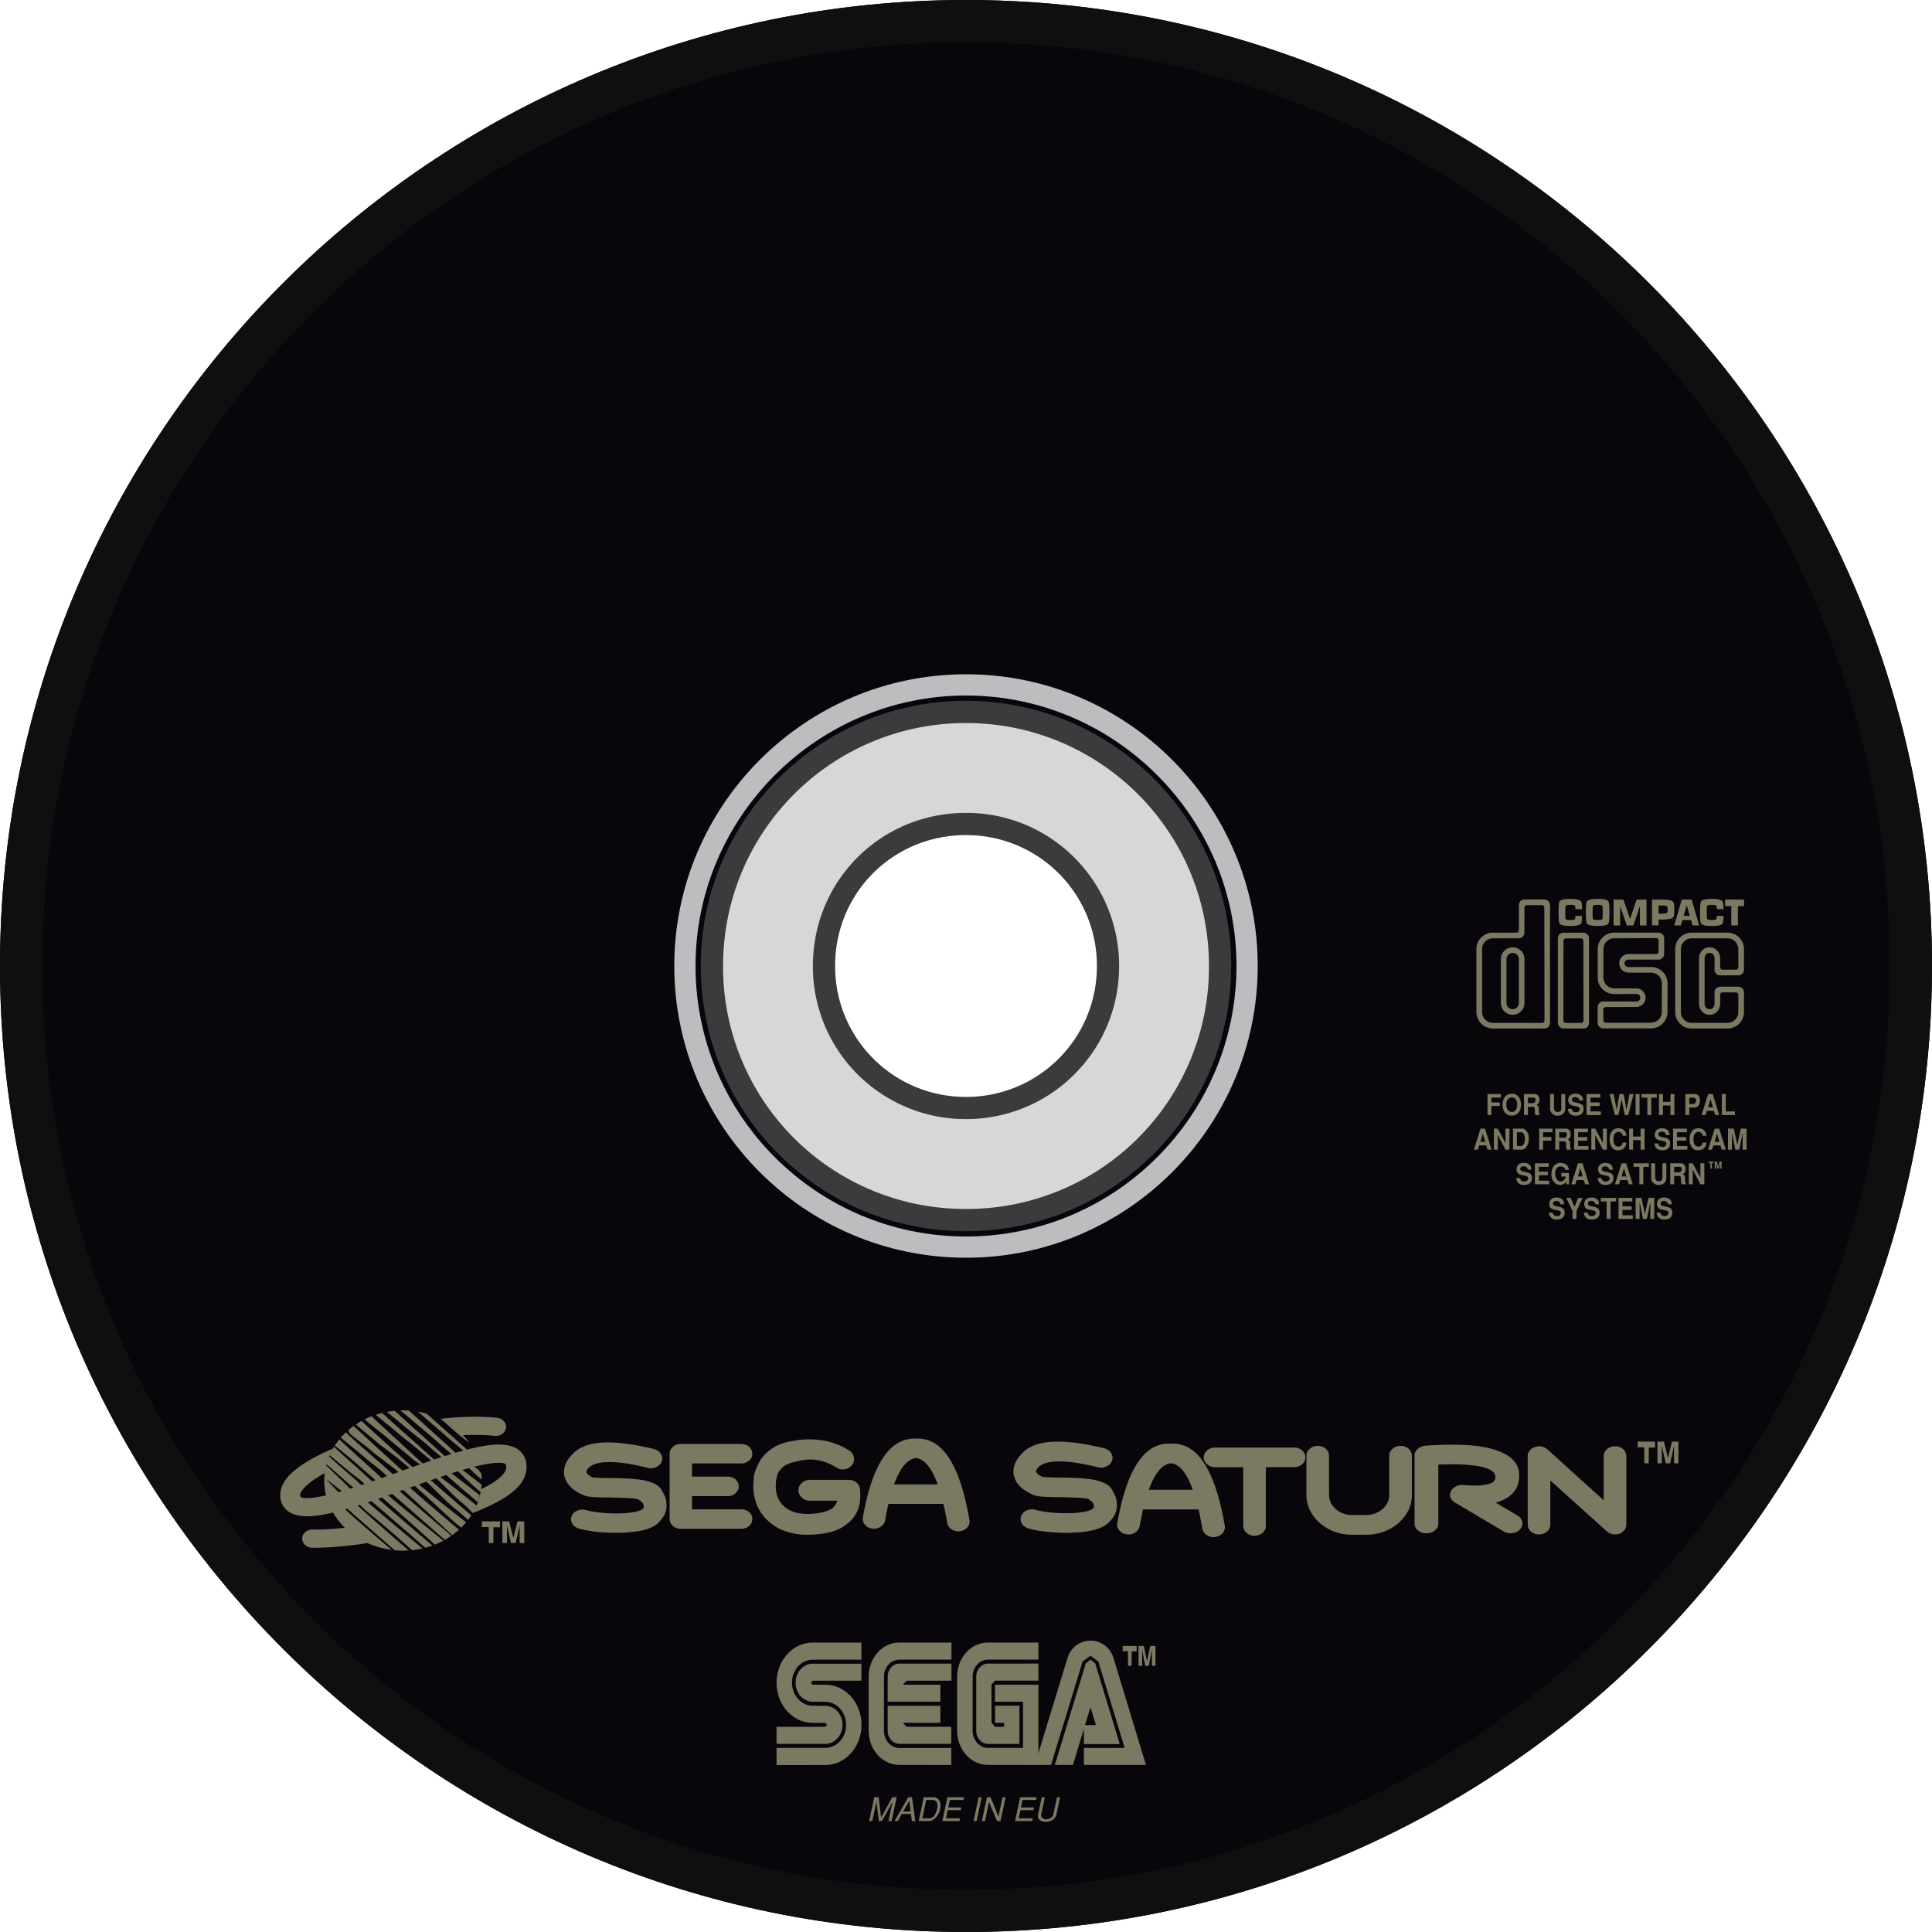 <svg xmlns="http://www.w3.org/2000/svg" viewBox="0 0 200 200"><path d="M100 200C44.8 200 0 155.2 0 100S44.8 0 100 0s100 44.8 100 100-44.8 100-100 100zm14.7-100c0-8.1-6.6-14.7-14.7-14.7S85.3 92 85.3 100c0 8.1 6.5 14.7 14.7 14.7s14.7-6.6 14.7-14.7z" fill="#08060a"/><path d="M188.566 53.559C171.825 21.73 138.425 0 100 0 44.817 0 0 44.817 0 100s44.817 100 100 100 100-44.817 100-100c0-16.224-3.874-31.551-10.746-45.107m0 0c-.227-.446-.456-.891-.688-1.333m-12.651 104.57c-17.479 22.765-44.919 37.5-75.915 37.5-30.996 0-58.333-14.634-75.915-37.5C11.687 142.073 4.37 121.85 4.37 100 4.37 47.154 47.154 4.37 100 4.37c52.845 0 95.63 42.785 95.63 95.63 0 21.85-7.317 42.073-19.715 58.13z" fill="#0e0f0f"/><path fill="#030306" d="M176.64 157.178H23.36M10.924 134.89h178.153"/><path d="M102.275 180.942c-.876 0-1.591-.791-1.591-1.768v-5.608c0-.971.71-1.762 1.586-1.762h5.224v-1.768h-5.235c-1.754 0-3.177 1.577-3.177 3.529v5.608c0 1.953 1.434 3.53 3.188 3.53l5.224.005v-8.31h-4.49v1.762h2.901v4.78h-3.63M80.387 182.721l5.055-.005c2.065 0 3.742-1.862 3.742-4.158 0-2.3-1.676-4.157-3.742-4.157l-1.313.005-.188-.211.188-.211h5.043l.002-1.757h-5.045c-.979 0-1.771.876-1.771 1.963s.793 1.968 1.771 1.968l1.317.016c1.185 0 2.144 1.066 2.144 2.385 0 1.314-.959 2.38-2.144 2.38h-5.057l-.002 1.782" fill="#7a7a62"/><path d="M80.389 180.521h5.057c.979 0 1.771-.881 1.771-1.963 0-1.087-.793-1.968-1.771-1.968l-1.317-.016c-1.185 0-2.144-1.066-2.144-2.385 0-1.314.959-2.38 2.144-2.38h5.045l-.002-1.772h-5.043c-2.066 0-3.742 1.862-3.742 4.157s1.676 4.158 3.742 4.158h1.306l.183.205-.183.201-5.048.005.002 1.758M93.101 180.948c-.876 0-1.593-.781-1.593-1.773v-5.624c0-.955.717-1.746 1.593-1.746h5.395v-1.768h-5.395c-1.754 0-3.177 1.577-3.177 3.529v5.608c0 1.953 1.422 3.53 3.177 3.53l5.371.005v-1.768l-5.371.007" fill="#7a7a62"/><path d="M91.893 173.566c0-.744.539-1.346 1.208-1.346h5.395v1.763h-4.649l-.375.417h3.875v1.762H91.89l.003-2.596M93.101 180.521c-.667 0-1.208-.602-1.208-1.346l-.002-2.596h5.456v1.768h-3.875l.375.412h4.625v1.762h-5.371M101.06 179.175c0 .744.541 1.356 1.21 1.356h3.263v-3.957h-2.524v1.772h.935l.005.412h-.933l-.373-.412-.005-3.952.375-.416h4.485l-.005-1.763-5.224.005c-.669 0-1.21.602-1.21 1.346v5.609M112.402 172.189l.489-.384.489.389 2.534 8.348h-3.711l.002-1.963h1.242l-.561-1.851-1.816 5.977h-1.876l3.208-10.516" fill="#7a7a62"/><path d="M116.426 180.942h-4.219v1.763h6.42l-3.339-11.012c-.294-1.071-1.256-1.857-2.4-1.857-1.142 0-2.105.786-2.397 1.857l-3.369 11.012h1.681L112.07 172l.816-.602.814.602 2.726 8.942M117.672 170.954h-.526l-.006 1.496h-.369l-.005-1.519h-.547l.005-.54h1.442zM119.614 172.45h-.369v-1.677l-.322 1.677h-.371l-.321-1.665v1.665h-.369v-2.059h.54l.337 1.576.337-1.576h.538zM177.728 94.812l-.008.167c-.02.178 0 .262-.512.262s-.492-.084-.512-.262a8.88 8.88 0 0 1-.012-.522c0-.147.005-.464.012-.521.02-.178 0-.262.512-.262s.492.084.512.262l.008.177h.7a5.082 5.082 0 0 0-.021-.36c-.04-.355.1-.695-1.198-.695-1.299 0-1.158.34-1.199.695a7.665 7.665 0 0 0-.023.705c.001.296.011.589.023.705.041.355-.1.695 1.199.695 1.298 0 1.158-.34 1.198-.695.008-.067.015-.196.019-.35h-.698zM169.424 93.127l-.683 1.997-.684-1.997-1.021-.005v2.679h.682v-1.996l.684 1.996h.683l.678-1.996v1.996h.684v-2.679zM178.582 93.122h1.963v.683h-.64v1.996h-.684v-1.996h-.639zM173.314 95.801l.784-2.682h1.019l.785 2.682h-.684l-.161-.554h-.896l.127-.435h.64l-.317-1.093-.613 2.082zM165.39 93.673c.512 0 .491.084.512.262a11.067 11.067 0 0 1 0 1.043c-.021.178 0 .262-.512.262-.513 0-.492-.084-.513-.262a12.59 12.59 0 0 1 0-1.043c.021-.178 0-.262.513-.262v-.617c-1.298 0-1.158.34-1.198.695a7.574 7.574 0 0 0-.024.705c.002.296.011.589.024.705.04.355-.1.695 1.198.695 1.299 0 1.159-.34 1.199-.695a9.34 9.34 0 0 0 .024-.705 8.383 8.383 0 0 0-.024-.705c-.04-.355.1-.695-1.199-.695v.617zM163.083 94.812l-.007.167c-.021.178 0 .262-.512.262-.513 0-.492-.084-.513-.262a12.59 12.59 0 0 1 0-1.043c.021-.178 0-.262.513-.262.512 0 .491.084.512.262l.007.177h.7a4.656 4.656 0 0 0-.02-.36c-.041-.355.1-.695-1.199-.695-1.298 0-1.158.34-1.198.695a7.574 7.574 0 0 0-.024.705c.002.296.011.589.024.705.04.355-.1.695 1.198.695 1.299 0 1.158-.34 1.199-.695a5.13 5.13 0 0 0 .019-.35h-.699zM172.11 95.188h-.414v-.611l.414-.002c.512 0 .496-.084.517-.262.006-.058.005-.01.004-.158 0-.148.002-.097-.004-.155-.021-.177-.005-.261-.517-.261l-.415.001.001 2.059h-.685v-2.677h1.099c1.299 0 1.156.341 1.204.695.006.042.006.236.006.34l-.006.339c-.033.356.095.692-1.204.692zM158.822 105.891l-4.276-.005a1.121 1.121 0 0 1-1.121-1.121v-6.51c0-.619.502-1.121 1.121-1.121l2.677-.003a.583.583 0 0 0 .582-.582l.008-2.603c0-.135.109-.244.244-.244h1.568c.135 0 .244.109.244.244l.017 11.701a.244.244 0 0 1-.244.244h-.82l-.02.581h1.07a.583.583 0 0 0 .582-.582V93.698a.582.582 0 0 0-.582-.582h-2.059a.581.581 0 0 0-.582.582l.003 2.609a.244.244 0 0 1-.244.244l-2.445-.004a1.71 1.71 0 0 0-1.709 1.708v6.51a1.71 1.71 0 0 0 1.709 1.708l4.257-.001.02-.581z" fill="#7a7a62"/><path d="M157.231 103.494v-4.212a.639.639 0 1 0-1.278 0v4.547a.639.639 0 1 0 1.278 0v-.335l.581.02v.315a1.22 1.22 0 1 1-2.44 0v-4.547a1.22 1.22 0 1 1 2.44 0v4.231l-.581-.019zM162.887 105.891h-.801a.244.244 0 0 1-.244-.244l.01-8.263c0-.135.109-.244.244-.244h1.569c.135 0 .244.109.244.244l.016 8.263a.243.243 0 0 1-.243.244h-.795v.579l1.025.001a.583.583 0 0 0 .583-.582v-8.754a.583.583 0 0 0-.583-.582h-2.059a.583.583 0 0 0-.582.582l-.001 8.751a.58.58 0 0 0 .58.582l1.036.002v-.579zM170.28 98.765l-1.724-.002a.961.961 0 0 0 0 1.921l2.361.006c.619 0 1.121.502 1.121 1.121l-.008 2.94a1.12 1.12 0 0 1-1.121 1.12l-4.688.009a.244.244 0 0 1-.244-.244v-1.139c0-.135.109-.244.244-.244l3.195-.011a.961.961 0 0 0 0-1.921l-2.313-.01a1.12 1.12 0 0 1-1.12-1.12v-2.938a1.12 1.12 0 0 1 1.12-1.121l4.347-.021c.135 0 .244.109.244.244v1.165a.244.244 0 0 1-.244.244l-1.17.001-.02.573h1.429a.581.581 0 0 0 .583-.58l.002-1.631a.583.583 0 0 0-.582-.583l-4.589.002c-.943 0-1.708.765-1.708 1.708v2.938c0 .943.765 1.708 1.708 1.708l2.313-.004a.386.386 0 1 1 0 .773l-3.444-.001a.583.583 0 0 0-.582.582v1.629c0 .321.261.582.582.582l4.938-.001c.943 0 1.708-.765 1.708-1.708l.008-2.94c0-.944-.765-1.708-1.708-1.708l-2.361.007a.386.386 0 1 1 0-.772h1.704l.019-.574zM178.968 100.381h.74a.244.244 0 0 0 .244-.244l-.003-1.882c0-.619-.502-1.121-1.121-1.121h-3.704a1.12 1.12 0 0 0-1.12 1.121v6.51a1.12 1.12 0 0 0 1.12 1.121h3.704c.619 0 1.121-.502 1.121-1.121l.003-1.789a.244.244 0 0 0-.244-.244h-1.397a.244.244 0 0 0-.244.244l.008.854c0 .674-.424 1.22-1.098 1.22s-1.099-.546-1.099-1.22v-4.547c0-.674.425-1.22 1.099-1.22s1.098.546 1.098 1.22l-.008.854c0 .135.109.244.244.244h.657l-.021.587h-.879a.583.583 0 0 1-.582-.583l.007-1.103c0-.353-.164-.639-.517-.639-.354 0-.518.286-.518.639v4.547c0 .353.164.639.518.639.353 0 .517-.286.517-.639l-.007-1.103c0-.321.261-.582.582-.582h1.887c.322 0 .582.261.582.582l-.001 2.038c0 .943-.765 1.708-1.708 1.708h-3.704a1.708 1.708 0 0 1-1.708-1.708v-6.51c0-.943.765-1.708 1.708-1.708h3.704c.943 0 1.708.765 1.708 1.708l.001 2.13c0 .321-.26.583-.582.583h-1.008l.021-.586z" fill="#7a7a62"/><path d="M100 73.7c-14.5 0-26.3 11.7-26.3 26.3 0 14.6 11.7 26.3 26.3 26.3s26.3-11.7 26.3-26.3c0-14.6-11.8-26.3-26.3-26.3zm0 41c-8.1 0-14.7-6.5-14.7-14.7s6.5-14.7 14.7-14.7 14.7 6.6 14.7 14.7c0 8.2-6.6 14.7-14.7 14.7z" fill="#d6d7d8"/><path d="M100 73.7v-1.15a27.385 27.385 0 0 0-19.399 8.011A27.346 27.346 0 0 0 72.551 100c-.001 7.61 3.053 14.482 8.012 19.438 4.956 4.958 11.828 8.013 19.438 8.012 7.61.001 14.482-3.054 19.438-8.012 4.958-4.956 8.013-11.828 8.012-19.438a27.35 27.35 0 0 0-8.05-19.439 27.39 27.39 0 0 0-19.4-8.011v2.299c13.869.001 25.15 11.186 25.151 25.151a25.053 25.053 0 0 1-25.151 25.15A25.052 25.052 0 0 1 74.851 100c0-13.965 11.282-25.15 25.15-25.151V73.7zm0 41v-1.15a13.508 13.508 0 0 1-13.55-13.551c.001-3.794 1.498-7.17 3.938-9.612 2.442-2.44 5.818-3.937 9.612-3.938A13.508 13.508 0 0 1 113.55 100 13.51 13.51 0 0 1 100 113.551v2.298c4.36.001 8.33-1.753 11.198-4.61a15.784 15.784 0 0 0 4.651-11.24 15.826 15.826 0 0 0-4.61-11.199 15.784 15.784 0 0 0-11.24-4.651c-4.406-.001-8.38 1.752-11.238 4.612-2.86 2.858-4.613 6.832-4.612 11.238a15.784 15.784 0 0 0 4.651 11.24 15.828 15.828 0 0 0 11.198 4.61V114.7z" fill="#3b3a3c"/><path d="M100 69.8c-16.7 0-30.2 13.6-30.2 30.2s13.5 30.2 30.2 30.2 30.2-13.601 30.2-30.2c0-16.6-13.5-30.2-30.2-30.2zm0 58.2c-15.5 0-28-12.601-28-28 0-15.4 12.6-28 28-28s28 12.6 28 28c0 15.399-12.5 28-28 28z" fill="#bbbdbf"/><path fill="#030408" d="M.82 113.14h.037"/><path d="M68.213 150.591a.985.985 0 0 0-.561-.392c-4.258-1.042-7.004-.893-8.22.474-.437.447-.702.88-.78 1.326-.094.446-.032.866.202 1.272h-.016c.172.311.438.595.781.853h.016c.281.202.577.365.92.501.233.107.78.175 1.653.188.172.014.5.014.999.014.437.014.78.014 1.029.027h.016c.78.014 1.572.08 1.826.148.252.068.697.471.732.65.036.179 0 0 0 0 .047.107.094.137.05.411-.046.273-.142.225-.268.36v-.015c-.141.108-.375.189-.702.271a9.518 9.518 0 0 1-1.685.176c-.655.014-1.311 0-1.981-.067a11.725 11.725 0 0 1-1.669-.285.974.974 0 0 0-.702.055.79.79 0 0 0-.467.474c-.078.203-.047.419.061.622a.969.969 0 0 0 .547.393c.562.162 1.232.27 2.012.352.765.067 1.513.095 2.262.081a12.234 12.234 0 0 0 2.091-.229c.811-.177 1.373-.447 1.669-.799h.016c.249-.271.436-.516.545-.731v-.015c.125-.27.188-.541.188-.824v-.027c-.016-.203.004-.5-.121-.784-.047-.148-.093-.23-.344-.703-.251-.471-.831-.772-1.845-.962h-.016c-.499-.081-1.216-.149-2.137-.176-.265-.014-.624-.014-1.092-.027-.467 0-.795 0-.967-.014-.499-.013-.826-.027-.951-.054a1.921 1.921 0 0 1-.453-.244 1.201 1.201 0 0 1-.312-.324v-.014a.28.28 0 0 1-.047-.271 1.1 1.1 0 0 1 .359-.54c.936-.785 3.026-.785 6.286.027.25.053.484.04.702-.081.235-.108.39-.271.453-.487.078-.203.046-.406-.079-.61zM77.392 149.905a1.041 1.041 0 0 0-.671-.23h-6.24c-.249 0-.483.082-.655.23a.74.74 0 0 0-.28.582v6.767c0 .216.094.42.28.568a.94.94 0 0 0 .655.244h6.24a.98.98 0 0 0 .671-.244.749.749 0 0 0 .265-.568.778.778 0 0 0-.265-.583 1.047 1.047 0 0 0-.671-.23h-5.303v-1.758h3.899a.98.98 0 0 0 .671-.244.749.749 0 0 0 .265-.568.78.78 0 0 0-.265-.582 1.036 1.036 0 0 0-.671-.23h-3.899V151.3h5.303a.985.985 0 0 0 .671-.244.728.728 0 0 0 .265-.568.782.782 0 0 0-.265-.583zM88.164 150.863a.86.86 0 0 0-.388-.558c-1.712-1.073-3.589-1.276-5.403-.999-.715.146-.947.132-1.729.47-.78.337-1.324.963-1.324.963-.374.353-.576.783-.825 1.354s-.249.855-.279 1.56a4.87 4.87 0 0 0 .31 1.969 4.267 4.267 0 0 0 1.075 1.617v-.016a4.495 4.495 0 0 0 1.712 1.072c.669.25 1.401.382 2.195.382 1.868 0 3.224-.368 4.064-1.102.981-.749 1.385-1.88 1.23-3.393-.016-.234-.124-.412-.296-.573a.99.99 0 0 0-.639-.221H83.82a.955.955 0 0 0-.655.25.828.828 0 0 0-.28.631.8.8 0 0 0 .28.617.907.907 0 0 0 .655.264h3.115c-.063.44-.266.81-.577 1.087-.607.455-1.556.676-2.849.676a4.486 4.486 0 0 1-1.51-.25l-.016-.014a2.796 2.796 0 0 1-1.044-.647 2.639 2.639 0 0 1-.654-.983 3.265 3.265 0 0 1-.202-1.307c.015-.499.078-.771.186-1.107.079-.251.203-.455.374-.617 0 0 .278-.377.748-.581.47-.205.81-.265 1.386-.396h.016c1.371-.294 2.678-.044 3.94.763a.973.973 0 0 0 .699.133c.25-.059.452-.177.592-.382a.823.823 0 0 0 .14-.662zM99.952 158.001a.748.748 0 0 0 .187-.609c-.982-5.643-2.745-8.404-5.303-8.269-2.557-.136-4.336 2.531-5.289 7.998a.706.706 0 0 0 .172.596.885.885 0 0 0 .608.325c.25.039.483-.015.702-.15a.829.829 0 0 0 .375-.528c.117-.679.246-1.307.384-1.881h6.056c.157.65.304 1.367.438 2.15a.78.78 0 0 0 .374.529.937.937 0 0 0 .687.147.907.907 0 0 0 .609-.308zm-7.7-4.141c.683-2.003 1.546-3.04 2.583-3.112 1.005.071 1.859 1.109 2.542 3.112h-5.125z" fill="#7a7a62"/><path d="M63.886 158.68c-.631 0-1.254-.027-1.905-.085-.871-.092-1.524-.206-2.06-.36a1.187 1.187 0 0 1-.671-.481c-.148-.275-.173-.54-.08-.782a.999.999 0 0 1 .586-.589c.24-.12.566-.149.867-.063a11.6 11.6 0 0 0 1.626.276c.599.061 1.259.08 1.948.066a9.182 9.182 0 0 0 1.639-.172c.314-.078.504-.149.604-.227l.041-.025.081-.059c.042-.028.054-.035.071-.144a.66.66 0 0 0 .014-.18l-.014-.018v-.002l-.031-.069-.015-.075-.001-.006c-.028-.104-.393-.445-.578-.496-.206-.056-.938-.125-1.763-.14-.161-.008-.326-.011-.52-.015a43.89 43.89 0 0 1-.528-.013c-.494.001-.829 0-1.011-.015-.886-.013-1.459-.082-1.738-.211a4.311 4.311 0 0 1-.921-.497l-.056-.028c-.374-.279-.655-.588-.836-.915l-.021-.067a1.886 1.886 0 0 1-.183-1.325c.081-.465.353-.931.831-1.418.72-.811 1.965-1.225 3.692-1.225 1.291 0 2.893.232 4.76.688.308.089.531.245.693.48.165.266.196.523.098.772-.071.251-.268.463-.561.598-.152.086-.34.134-.542.134-.101 0-.208-.013-.319-.036-3.14-.781-5.21-.804-6.077-.076a.913.913 0 0 0-.296.443l.014.117.032.063c.049.071.13.151.243.238.096.072.223.142.375.203.158.026.665.039.886.045.176.014.505.014.961.014.206.006.385.009.545.012.22.005.406.008.561.017.842.023 1.587.085 2.148.176l.037.004c1.084.202 1.721.542 2.002 1.07l.048.091c.215.405.26.489.309.644.105.237.114.488.122.689l.006.133v.041c0 .3-.063.586-.193.873l-.014.045c-.113.222-.301.476-.576.774l-.052.041c-.338.368-.927.646-1.754.825-.61.13-1.328.209-2.136.236-.131.005-.26.006-.388.006zm-3.618-2.02a.69.69 0 0 0-.305.07.594.594 0 0 0-.364.361.57.57 0 0 0 .051.48.732.732 0 0 0 .415.29c.505.146 1.131.255 1.967.343.758.067 1.489.094 2.23.08a11.925 11.925 0 0 0 2.042-.225c.756-.165 1.275-.408 1.541-.724l.06-.05c.218-.241.37-.445.463-.62l.011-.034a1.75 1.75 0 0 0 .171-.75v-.028l-.007-.134c-.006-.181-.014-.387-.099-.58-.044-.137-.081-.206-.29-.601l-.047-.09c-.216-.405-.747-.675-1.67-.849l-.029-.003c-.377-.062-1.049-.143-2.102-.173a17.663 17.663 0 0 0-.549-.016c-.162-.003-.343-.006-.543-.012-.475.001-.797 0-.979-.015-.592-.015-.853-.03-.985-.059l-.04-.012a2.143 2.143 0 0 1-.507-.274 1.418 1.418 0 0 1-.365-.383l-.017-.037a.455.455 0 0 1-.046-.392c.059-.224.201-.438.416-.625 1.012-.849 3.18-.851 6.507-.022.189.04.369.026.519-.058.199-.092.31-.21.356-.37.062-.159.041-.308-.057-.467a.759.759 0 0 0-.434-.3c-1.818-.444-3.378-.671-4.628-.671-1.581 0-2.706.363-3.343 1.079-.428.438-.667.84-.735 1.235-.088.416-.028.792.18 1.155l.023.065c.149.246.368.479.652.698l.049.025c.271.195.547.346.869.473.132.061.491.155 1.564.172.179.014.503.014.995.014.2.006.375.01.53.013.201.004.372.007.514.015.803.014 1.615.081 1.894.157.296.081.802.503.881.779l.013.026c.055.111.087.204.044.471-.041.246-.135.326-.244.398l-.071.058-.104.063c-.154.096-.37.174-.711.26a9.696 9.696 0 0 1-1.741.183 16.73 16.73 0 0 1-.448.005c-.562 0-1.073-.023-1.564-.073-.657-.07-1.23-.168-1.708-.291l-.225-.03zM76.72 158.262h-6.24c-.321 0-.612-.108-.821-.307a.89.89 0 0 1-.34-.701v-6.767c0-.279.117-.521.347-.721.214-.186.503-.287.813-.287h6.24c.31 0 .586.095.822.281.229.216.339.455.339.726a.906.906 0 0 1-.331.707c-.232.2-.511.302-.83.302H71.64v1.366h3.674c.312 0 .588.095.823.282.229.217.338.457.338.727s-.118.521-.331.707c-.231.2-.51.302-.831.302h-3.674v1.366h5.079c.309 0 .585.094.822.28.23.219.339.46.339.729a.93.93 0 0 1-.332.708c-.227.199-.506.3-.827.3zm-6.24-8.391a.757.757 0 0 0-.497.174.554.554 0 0 0-.214.442v6.767c0 .167.074.317.207.424a.71.71 0 0 0 .504.192h6.24a.74.74 0 0 0 .512-.187.565.565 0 0 0 .199-.43.592.592 0 0 0-.206-.45.793.793 0 0 0-.505-.167h-5.303c-.125 0-.225-.088-.225-.196v-1.758c0-.108.101-.196.225-.196h3.899a.736.736 0 0 0 .512-.187.567.567 0 0 0 .199-.43.59.59 0 0 0-.206-.449.784.784 0 0 0-.505-.168h-3.899c-.125 0-.225-.088-.225-.195v-1.759c0-.108.101-.196.225-.196h5.303c.202 0 .365-.06.513-.188a.54.54 0 0 0 .199-.429.593.593 0 0 0-.206-.448.792.792 0 0 0-.506-.167h-6.24zM83.508 158.874a6.526 6.526 0 0 1-2.283-.398 4.708 4.708 0 0 1-1.739-1.069l-.05-.034a4.489 4.489 0 0 1-1.123-1.688 4.991 4.991 0 0 1-.321-2.037l.005-.115c.026-.624.04-.938.289-1.507.259-.594.473-1.044.87-1.419.01-.012.571-.651 1.389-1.005.632-.273.922-.325 1.363-.405.122-.022.256-.047.415-.079a9.695 9.695 0 0 1 1.481-.118c1.508 0 2.889.387 4.104 1.147.26.17.425.406.479.685a.99.99 0 0 1-.173.8c-.159.232-.403.391-.724.465l-.241.023c-.228 0-.444-.062-.645-.185-1.202-.77-2.454-1.013-3.757-.733l-.039.006-.212.048c-.436.098-.724.162-1.104.328-.41.178-.658.509-.66.512l-.024.027a1.214 1.214 0 0 0-.322.535c-.107.334-.164.59-.178 1.062-.016.46.048.877.189 1.238.136.354.339.661.607.914.268.265.582.459.965.599l.054.027c.419.146.897.222 1.386.222 1.237 0 2.146-.212 2.702-.628.22-.196.375-.447.456-.743h-2.846c-.322 0-.615-.117-.826-.332a.975.975 0 0 1-.334-.744c0-.299.111-.549.34-.765.215-.201.506-.312.82-.312h4.047c.3 0 .558.088.79.271.239.222.352.442.37.707.161 1.568-.278 2.766-1.306 3.551-.872.758-2.293 1.149-4.214 1.149zm-3.796-1.819l.059.04c.451.455.999.798 1.626 1.019a6.002 6.002 0 0 0 2.111.368c1.797 0 3.111-.352 3.905-1.044.938-.717 1.315-1.772 1.165-3.236-.012-.176-.084-.315-.236-.456a.734.734 0 0 0-.475-.159H83.82a.711.711 0 0 0-.491.187.651.651 0 0 0-.22.498c0 .189.076.358.213.478a.68.68 0 0 0 .497.207h3.115l.168.066.055.153a1.953 1.953 0 0 1-.64 1.2c-.663.498-1.642.734-3.009.734-.57 0-1.107-.089-1.596-.264l-.057-.029a3.02 3.02 0 0 1-1.086-.684 2.819 2.819 0 0 1-.699-1.051 3.458 3.458 0 0 1-.213-1.376c.015-.509.08-.798.194-1.154.086-.272.225-.503.413-.685.062-.079.356-.432.825-.636.423-.185.746-.257 1.192-.357l.236-.053.045-.007c1.424-.299 2.804-.029 4.101.802.121.073.248.11.383.11l.139-.013a.706.706 0 0 0 .444-.29.644.644 0 0 0 .111-.529.67.67 0 0 0-.301-.433c-1.495-.936-3.268-1.263-5.229-.962-.15.031-.288.057-.413.079-.42.076-.674.122-1.254.373-.721.312-1.24.899-1.245.905-.356.339-.545.736-.793 1.307-.223.509-.234.765-.26 1.382l-.005.115a4.66 4.66 0 0 0 .299 1.899c.217.574.544 1.077.973 1.496zM99.18 158.52c-.235 0-.463-.07-.661-.202a.972.972 0 0 1-.458-.647 33.587 33.587 0 0 0-.4-1.991h-5.69a29.94 29.94 0 0 0-.345 1.714 1.024 1.024 0 0 1-.46.654c-.28.175-.571.236-.879.188a1.102 1.102 0 0 1-.75-.403.875.875 0 0 1-.213-.735c.968-5.562 2.821-8.31 5.525-8.168l.165-.005c2.609 0 4.358 2.761 5.347 8.439a.923.923 0 0 1-.226.753 1.15 1.15 0 0 1-.767.39l-.188.013zm-7.392-3.234h6.056c.106 0 .198.065.22.155.16.658.308 1.386.441 2.162a.588.588 0 0 0 .282.398.686.686 0 0 0 .515.115.693.693 0 0 0 .472-.236.562.562 0 0 0 .141-.466c-.958-5.5-2.667-8.228-5.066-8.096l-.198-.005c-2.334 0-3.977 2.637-4.882 7.836a.526.526 0 0 0 .128.447.665.665 0 0 0 .458.25l.13.011a.767.767 0 0 0 .414-.127.63.63 0 0 0 .284-.404c.115-.665.245-1.302.385-1.885.022-.089.114-.155.22-.155zm5.589-1.229h-5.125l-.18-.079-.036-.173c.718-2.107 1.627-3.171 2.78-3.252h.036c1.124.08 2.021 1.144 2.741 3.252l-.036.173-.18.079zm-4.821-.393h4.518c-.623-1.709-1.395-2.646-2.239-2.72-.883.075-1.649.989-2.279 2.72zM114.824 150.519a.99.99 0 0 0-.565-.395c-4.294-1.051-7.063-.901-8.29.478-.441.45-.708.887-.787 1.337a1.75 1.75 0 0 0 .204 1.283h-.016c.174.313.441.6.787.858h.016c.283.205.582.369.928.506.235.109.787.178 1.667.19.174.014.504.014 1.006.014.441.014.787.014 1.039.028h.016c.786.014 1.585.08 1.841.148.255.071.704.476.738.657.036.181 0 0 0 0 .047.108.096.138.05.413-.046.278-.144.228-.27.364v-.014c-.143.108-.378.189-.708.273a9.576 9.576 0 0 1-1.699.177c-.661.015-1.321 0-1.998-.067a11.646 11.646 0 0 1-1.683-.287.98.98 0 0 0-.708.055.793.793 0 0 0-.471.477c-.079.205-.047.423.062.628a.98.98 0 0 0 .552.396c.565.164 1.242.273 2.03.355.771.067 1.524.096 2.28.082.818-.027 1.526-.11 2.108-.232.816-.179 1.385-.45 1.684-.806h.016c.251-.272.439-.52.551-.737v-.014c.126-.273.188-.546.188-.832v-.027c-.016-.204.005-.503-.121-.791-.048-.149-.094-.232-.347-.708-.254-.477-.839-.78-1.861-.971h-.016c-.503-.083-1.227-.15-2.154-.177-.268-.014-.629-.014-1.101-.028-.472 0-.802 0-.976-.014-.503-.013-.833-.027-.959-.054a2.014 2.014 0 0 1-.457-.246 1.233 1.233 0 0 1-.314-.327v-.014a.285.285 0 0 1-.047-.273 1.11 1.11 0 0 1 .362-.545c.944-.792 3.052-.792 6.339.027.253.054.488.041.708-.082.236-.108.394-.273.457-.491.077-.204.046-.409-.081-.614zM117.38 158.484a.844.844 0 0 0 .378-.532c.119-.685.248-1.317.387-1.896h6.109c.159.656.306 1.379.441 2.169a.78.78 0 0 0 .377.532c.205.137.44.191.692.15a.93.93 0 0 0 .613-.313c.156-.191.22-.383.188-.614-.99-5.69-2.769-8.474-5.349-8.337-2.579-.137-4.357 2.552-5.333 8.064a.67.67 0 0 0 .173.601.885.885 0 0 0 .614.327.98.98 0 0 0 .71-.151zm1.234-4.066c.689-2.02 1.561-3.064 2.605-3.138 1.023.071 1.882 1.118 2.567 3.138h-5.172zM134.637 150.283a1.048 1.048 0 0 0-.677-.232h-8.179c-.253 0-.488.082-.662.232a.747.747 0 0 0-.283.587c0 .218.096.422.283.573a.946.946 0 0 0 .662.246h3.145v6.276c0 .219.095.424.283.574a.95.95 0 0 0 .661.245.986.986 0 0 0 .676-.245.752.752 0 0 0 .269-.574v-6.277h3.146a.985.985 0 0 0 .676-.245.752.752 0 0 0 .268-.573.786.786 0 0 0-.268-.587zM145.659 150.12a.987.987 0 0 0-.677-.246.946.946 0 0 0-.66.246.717.717 0 0 0-.284.572v4.053c0 .314-.063.614-.203.888-.126.286-.33.519-.567.736a2.618 2.618 0 0 1-.849.491c-.313.123-.66.177-1.022.177h-1.4c-.361 0-.691-.053-1.021-.177-.331-.108-.598-.286-.85-.491a2.595 2.595 0 0 1-.566-.724v-.013a2.132 2.132 0 0 1-.203-.888v-4.053a.75.75 0 0 0-.269-.572.981.981 0 0 0-.676-.246.946.946 0 0 0-.661.246.715.715 0 0 0-.283.572v4.053c0 .533.126 1.037.347 1.528h.016c.22.479.551.887.96 1.256.424.354.896.641 1.445.847.552.204 1.134.3 1.764.3h1.399a5.15 5.15 0 0 0 1.777-.3h-.016a4.94 4.94 0 0 0 1.448-.847c.408-.369.738-.777.976-1.256v.015a3.5 3.5 0 0 0 .347-1.543v-4.053a.773.773 0 0 0-.272-.571zM146.926 150.128c-.167.149-.268.325-.268.541v7.049a.73.73 0 0 0 .284.568c.201.162.452.244.72.244.284 0 .519-.082.702-.244a.697.697 0 0 0 .302-.568v-6.29c2.158-.107 3.813-.013 4.967.271.87.23 1.339.61 1.388 1.139.018.42-.183.719-.602.896-.67.244-1.656.312-2.96.189a1.136 1.136 0 0 0-.637.121.838.838 0 0 0-.418.407.68.68 0 0 0-.033.515c.066.177.201.312.386.42l5.019 2.981c.218.134.468.189.736.148a.97.97 0 0 0 .669-.326.73.73 0 0 0 .185-.596.837.837 0 0 0-.402-.542l-2.659-1.572a5.466 5.466 0 0 0 1.004-.298c1.138-.462 1.707-1.247 1.725-2.345.066-1.301-.871-2.195-2.776-2.684-1.489-.406-3.715-.502-6.676-.298a1.07 1.07 0 0 0-.656.274zM158.546 150.269a.724.724 0 0 0-.173.464v7.097c0 .219.094.424.283.573a.945.945 0 0 0 .66.245.985.985 0 0 0 .676-.245.748.748 0 0 0 .269-.573v-5.062l6.244 5.621c.142.123.298.205.488.245.188.027.361.014.55-.04a.94.94 0 0 0 .426-.313.695.695 0 0 0 .157-.451v-7.097a.78.78 0 0 0-.269-.586 1.049 1.049 0 0 0-.676-.232c-.251 0-.486.083-.66.232-.188.164-.283.354-.283.586v5.063l-6.229-5.636a1.239 1.239 0 0 0-.489-.232 1.079 1.079 0 0 0-.55.056.795.795 0 0 0-.424.285z" fill="#7a7a62"/><path d="M110.465 158.676c-.635 0-1.264-.028-1.924-.086-.875-.092-1.534-.207-2.078-.363a1.196 1.196 0 0 1-.676-.486c-.149-.277-.174-.545-.081-.788.095-.269.3-.475.59-.594.247-.12.574-.15.875-.063.447.115 1 .21 1.639.278.613.061 1.276.08 1.964.065a9.221 9.221 0 0 0 1.654-.172c.21-.053.48-.13.609-.229l.039-.024.084-.061c.042-.028.054-.035.072-.145.015-.093.018-.145.015-.182l-.047-.09-.016-.076-.001-.006c-.029-.104-.396-.449-.583-.501-.207-.055-.946-.125-1.777-.14a19.08 19.08 0 0 0-.536-.016c-.156-.003-.33-.007-.522-.013-.499.001-.835.001-1.019-.014-.895-.014-1.474-.083-1.754-.213a4.41 4.41 0 0 1-.929-.502l-.056-.028c-.377-.283-.661-.594-.843-.924l-.022-.067a1.906 1.906 0 0 1-.185-1.336c.082-.469.356-.938.837-1.431.726-.816 1.981-1.234 3.723-1.234 1.302 0 2.917.234 4.8.694.311.09.536.248.699.484.165.268.197.526.1.779-.073.254-.271.468-.566.604a1.111 1.111 0 0 1-.547.135c-.103 0-.207-.012-.32-.035-3.166-.789-5.254-.812-6.128-.078a.908.908 0 0 0-.298.448l.015.117.032.063c.05.072.132.152.245.24.097.072.225.142.379.205.165.026.69.039.894.044.177.015.509.015.969.015.221.007.412.01.581.014.208.004.385.007.533.015.853.025 1.604.086 2.167.178l.038.004c1.092.203 1.734.546 2.019 1.08l.05.094c.216.406.261.49.31.646.106.239.116.493.123.696l.006.134.001.04c0 .303-.064.591-.194.882l-.015.044c-.114.226-.305.481-.581.782l-.052.041c-.341.371-.936.65-1.769.832-.62.131-1.345.211-2.155.238-.132.005-.26.006-.388.006zm-3.652-2.036a.696.696 0 0 0-.309.07.597.597 0 0 0-.366.364.58.58 0 0 0 .051.484.745.745 0 0 0 .418.292c.513.148 1.145.258 1.984.347.77.067 1.505.093 2.249.08a12.142 12.142 0 0 0 2.061-.227c.763-.167 1.286-.412 1.554-.73l.061-.05c.22-.242.373-.447.467-.625l.012-.033c.116-.252.173-.499.173-.758l-.007-.162c-.007-.184-.015-.39-.101-.586-.045-.138-.08-.207-.29-.602l-.05-.094c-.218-.409-.754-.682-1.685-.856l-.028-.003c-.379-.063-1.055-.143-2.12-.174-.149-.008-.321-.011-.522-.015a38.077 38.077 0 0 1-.58-.014c-.479 0-.804 0-.988-.015-.584-.014-.857-.03-.992-.059l-.041-.012a2.235 2.235 0 0 1-.511-.276 1.407 1.407 0 0 1-.369-.388l-.016-.037a.452.452 0 0 1-.046-.394c.059-.223.205-.444.419-.631 1.02-.856 3.208-.859 6.562-.022.19.041.371.026.523-.059.2-.093.313-.212.359-.373.062-.161.041-.312-.059-.473a.766.766 0 0 0-.438-.301c-1.833-.449-3.407-.678-4.667-.678-1.594 0-2.729.366-3.371 1.089-.432.441-.672.847-.742 1.245-.088.42-.028.798.182 1.165l.023.065c.149.247.371.483.658.704l.049.025c.273.198.552.35.876.478.133.062.495.157 1.578.174.179.013.506.013 1.002.013.199.007.37.01.525.013.207.004.383.008.528.016.266.005 1.778.123 1.909.157.3.084.81.509.89.788l.013.026c.055.112.088.205.044.474-.041.249-.137.33-.246.403l-.071.057-.104.063c-.154.096-.373.174-.719.261a9.83 9.83 0 0 1-1.757.186 17.542 17.542 0 0 1-2.029-.069c-.665-.07-1.244-.17-1.722-.294l-.224-.029zM125.603 159.119c-.24 0-.465-.069-.668-.205a.977.977 0 0 1-.463-.652 34.066 34.066 0 0 0-.401-2.008h-5.74a32.241 32.241 0 0 0-.349 1.728 1.032 1.032 0 0 1-.464.66 1.242 1.242 0 0 1-.676.204l-.208-.017a1.102 1.102 0 0 1-.76-.406.84.84 0 0 1-.211-.752c1.004-5.676 2.829-8.371 5.569-8.226l.166-.005c2.631 0 4.396 2.783 5.393 8.51.039.283-.034.522-.229.759-.205.23-.462.361-.769.395l-.19.015zm-7.458-3.261h6.109c.107 0 .199.065.223.157.157.649.306 1.384.442 2.181a.59.59 0 0 0 .284.4c.166.11.336.146.521.117a.708.708 0 0 0 .475-.241.567.567 0 0 0 .143-.47c-.966-5.545-2.678-8.295-5.109-8.163l-.199-.004c-2.339 0-3.995 2.658-4.923 7.901a.495.495 0 0 0 .128.45.662.662 0 0 0 .461.251l.143.013c.141 0 .267-.04.407-.127a.64.64 0 0 0 .286-.407c.117-.674.248-1.315.389-1.9.021-.092.113-.158.22-.158zm5.641-1.243h-5.172l-.182-.079-.035-.175c.725-2.124 1.642-3.196 2.804-3.278h.036c1.14.079 2.045 1.152 2.767 3.279l-.035.174-.183.079zm-4.866-.394h4.56c-.632-1.748-1.393-2.67-2.261-2.742-.89.074-1.663.996-2.299 2.742z" fill="#7a7a62"/><path d="M129.871 158.983c-.322 0-.617-.11-.828-.31a.9.9 0 0 1-.343-.708v-6.079h-2.919a1.19 1.19 0 0 1-.828-.31.896.896 0 0 1-.343-.707c0-.28.117-.525.35-.727.217-.188.509-.29.822-.29h8.179c.314 0 .593.096.829.283.231.218.342.461.341.733a.935.935 0 0 1-.334.713c-.23.201-.512.304-.836.304h-2.919v6.079a.934.934 0 0 1-.336.714 1.227 1.227 0 0 1-.835.305zm-4.09-8.734a.77.77 0 0 0-.502.175.564.564 0 0 0-.215.446c0 .17.072.317.209.428.139.131.31.194.508.194h3.146c.126 0 .228.088.228.197v6.276c0 .171.072.318.209.429.139.131.31.193.508.193.204 0 .369-.06.516-.188a.571.571 0 0 0 .202-.435v-6.277c0-.108.102-.197.227-.197h3.146c.205 0 .369-.06.516-.188a.568.568 0 0 0 .201-.434.594.594 0 0 0-.207-.453.8.8 0 0 0-.51-.168h-8.182zM141.397 158.873h-1.399a5.254 5.254 0 0 1-1.852-.315 5.11 5.11 0 0 1-1.515-.886c-.447-.403-.769-.817-.986-1.269l-.043-.058a3.845 3.845 0 0 1-.362-1.601v-4.053c0-.282.127-.538.358-.72.195-.187.489-.296.813-.296.327 0 .601.099.836.303a.933.933 0 0 1 .335.713v4.053c0 .269.063.542.188.814l.011.034c.124.229.287.434.51.64.275.223.507.357.765.442.303.112.6.164.942.164h1.399c.346 0 .659-.054.93-.16.268-.088.507-.228.787-.455.251-.232.412-.439.511-.663.126-.246.188-.518.188-.816v-4.053c0-.281.128-.536.358-.719.196-.188.49-.297.813-.297.324 0 .605.102.837.304a.94.94 0 0 1 .337.71v4.055c0 .578-.119 1.107-.364 1.619l-.029.044a4.426 4.426 0 0 1-.991 1.259c-.457.38-.933.662-1.46.867l-.049.024a5.39 5.39 0 0 1-1.868.316zM136 156.146l.039.054c.195.425.493.814.911 1.192.42.35.871.613 1.373.802.516.19 1.063.284 1.674.284h1.399c.584 0 1.119-.087 1.632-.265l.041-.02a4.704 4.704 0 0 0 1.381-.808c.405-.367.709-.759.923-1.191l.024-.037c.204-.445.305-.909.305-1.413v-4.053a.573.573 0 0 0-.203-.432.746.746 0 0 0-.518-.189.7.7 0 0 0-.494.183.552.552 0 0 0-.223.438v4.053c0 .354-.075.681-.224.969-.116.264-.306.511-.609.791a2.92 2.92 0 0 1-.933.541 3.051 3.051 0 0 1-1.104.189h-1.4c-.4 0-.764-.063-1.111-.193-.391-.128-.694-.35-.913-.528a2.843 2.843 0 0 1-.62-.786l-.018-.052a2.293 2.293 0 0 1-.206-.931v-4.053a.569.569 0 0 0-.2-.433.75.75 0 0 0-.517-.188.712.712 0 0 0-.494.182.54.54 0 0 0-.223.439v4.053a3.5 3.5 0 0 0 .308 1.402zM147.663 158.728c-.33 0-.633-.103-.873-.296a.913.913 0 0 1-.356-.715v-7.048c0-.254.111-.482.331-.68.229-.202.499-.313.801-.332 2.987-.205 5.255-.104 6.759.307 2.019.518 3.007 1.486 2.936 2.881-.019 1.175-.643 2.022-1.855 2.516a4.543 4.543 0 0 1-.566.194l2.254 1.332c.271.17.437.395.497.669a.909.909 0 0 1-.226.752 1.213 1.213 0 0 1-.825.404l-.196.014c-.248 0-.482-.066-.696-.197l-5.016-2.979c-.239-.141-.394-.312-.474-.521-.071-.25-.056-.466.042-.657.104-.217.278-.388.518-.5.216-.116.464-.162.76-.146 1.27.119 2.221.059 2.857-.174.326-.138.477-.364.462-.706-.04-.433-.441-.748-1.227-.956-1.092-.27-2.669-.363-4.675-.272v6.101a.892.892 0 0 1-.381.721c-.216.186-.506.288-.851.288zm2.67-8.779c-.821 0-1.742.034-2.734.103a.828.828 0 0 0-.512.215c-.137.123-.202.251-.202.402v7.049c0 .162.076.313.213.425.154.124.35.189.564.189a.789.789 0 0 0 .542-.185c.158-.119.235-.264.235-.43v-6.29c0-.104.094-.191.214-.197 2.154-.107 3.855-.013 5.041.278.975.258 1.495.699 1.553 1.313.021.506-.231.88-.729 1.09-.729.266-1.759.333-3.083.208l-.083-.003a.827.827 0 0 0-.411.096.636.636 0 0 0-.327.314.502.502 0 0 0-.022.391c.042.112.137.213.291.305l5.021 2.982a.831.831 0 0 0 .57.117c.233-.023.396-.103.526-.252a.548.548 0 0 0 .141-.45.63.63 0 0 0-.31-.407l-2.655-1.569-.095-.199.17-.157c.384-.08.697-.173.957-.282 1.06-.431 1.581-1.14 1.597-2.17.063-1.212-.793-2.024-2.613-2.491-.958-.263-2.256-.395-3.859-.395zM167.178 158.846l-.222-.017a1.307 1.307 0 0 1-.61-.299l-5.858-5.274v4.573a.933.933 0 0 1-.336.714c-.23.2-.512.303-.835.303s-.617-.11-.827-.31a.89.89 0 0 1-.343-.707v-7.097c0-.211.07-.399.215-.577.106-.154.299-.285.533-.358a1.34 1.34 0 0 1 .662-.064c.23.051.421.141.603.279l5.853 5.294v-4.573c0-.279.117-.524.35-.726.218-.188.509-.291.82-.291s.59.096.828.284c.232.218.344.46.344.732v7.097a.88.88 0 0 1-.199.565 1.14 1.14 0 0 1-.517.38 1.604 1.604 0 0 1-.461.072zm-6.917-6.277l.163.061 6.244 5.622c.114.099.236.16.379.19.101.014.267.009.427-.036a.701.701 0 0 0 .305-.233.517.517 0 0 0 .121-.344v-7.097a.595.595 0 0 0-.208-.452.801.801 0 0 0-.51-.169.768.768 0 0 0-.501.176.562.562 0 0 0-.216.446v5.063l-.142.184-.248-.046-6.229-5.636a.974.974 0 0 0-.381-.178l-.122-.007a.752.752 0 0 0-.278.05c-.155.05-.265.121-.325.209a.546.546 0 0 0-.14.361v7.096c0 .172.071.319.208.427.14.132.311.194.509.194.204 0 .367-.06.516-.188a.562.562 0 0 0 .201-.433v-5.062l.141-.184.086-.014zM171.337 149.849h-.655l-.007 1.633h-.459l-.007-1.658h-.68l.007-.591h1.793zM173.752 151.482h-.459v-1.83l-.399 1.83h-.462l-.399-1.817v1.817h-.459v-2.249h.672l.419 1.722.418-1.722h.669zM51.762 158.103h-.679l-.007 1.632h-.477l-.007-1.658h-.707l.007-.591h1.861zM54.27 159.735h-.477v-1.83l-.415 1.83h-.479l-.415-1.817v1.817h-.477v-2.249h.698l.435 1.722.435-1.722h.695zM34.468 149.951c-.643.279-1.251.569-1.811.865-1.243.662-2.261 1.354-2.94 2.171-.679.818-.976 1.949-.414 2.896.479.805 1.506 1.077 2.426 1.084.92.009 1.932-.18 3.068-.467 2.273-.571 5.015-1.571 7.716-2.533 2.701-.963 5.368-1.889 7.313-2.304.97-.208 1.769-.271 2.182-.219l.32.088.031.059c.096.355.049.581-.199.926s-.755.769-1.529 1.208c-.251.144-.531.288-.833.433-.134 1.127-.678 2.144-.858 2.471 1.079-.426 2.026-.86 2.825-1.313.929-.526 1.675-1.086 2.176-1.781.5-.693.699-1.56.476-2.385a2.013 2.013 0 0 0-.808-1.117c-.395-.268-.849-.396-1.303-.453-.904-.116-1.874.017-2.974.252-2.201.471-4.896 1.421-7.603 2.387-2.71.965-5.431 1.947-7.508 2.47-1.038.262-1.92.4-2.474.396-.553-.006-.575-.083-.575-.085-.159-.266-.151-.416.244-.892.379-.456 1.154-1.038 2.197-1.605.269-1.388.47-1.856.855-2.552z" fill="#7a7a62"/><path d="M41.721 145.995l-.277.013c.541.44 1.038.842 1.24 1.029.389.358 1.905 1.595 2.39 2.045a98.2 98.2 0 0 0 1.769 1.531c.398.333.261.07.78.528.849.749 1.479 1.376 2.247 2.04l-.037-.625c-.32-.534-.995-.876-1.474-1.239-.298-.226-.563-.329-.777-.531l-.721-.663c-.071-.088-2.76-2.491-4.535-4.105l-.605-.023zm-.868.045l-.805.112c.74.613 1.568 1.268 1.845 1.524.385.356 1.921 1.51 2.402 1.96.327.296 1.116.967 1.573 1.349.401.334.445.336.964.796 1.01.894 1.719 1.684 2.71 2.496l.218.185c.05-.255.081-.513.1-.771a316.867 316.867 0 0 0-2.518-1.936c-.299-.226-.563-.331-.777-.531l-.721-.663c-.082-.096-3.274-2.949-4.991-4.521zm2.407.093c.64.563 2.518 2.151 2.956 2.559.323.296 1.464 1.236 1.921 1.62.398.333-.012-.065.507.393.37.328.696.629 1.013.924l-.211-.672-.125-.09c-.298-.226-.563-.331-.777-.531l-.087-.168c-.065-.077-2.394-2.135-4.29-3.828a8.959 8.959 0 0 0-.907-.207zm-3.713.134l-.652.188c.806.683 1.866 1.514 2.187 1.81.385.358 1.917 1.512 2.402 1.961.326.296.948.78 1.405 1.163.398.333.28.387.799.847 1.013.894 2.051 1.818 3.04 2.632l.736.639.214-.708a205.298 205.298 0 0 0-3.164-2.457c-.298-.226-.441-.438-.659-.639l-.824-.532c-.09-.106-3.908-3.463-5.484-4.904zm-1.088.339l-.727.321c.816.713 2.093 1.662 2.456 1.999.387.358 1.957 1.587 2.441 2.036.326.297.466.318.923.701.398.333.79.64 1.309 1.099 1.013.894 2.023 2.028 3.012 2.842.404.33.777.706 1.069 1.024.146-.252.28-.511.395-.775-.957-.774-2.505-2.021-3.702-2.923-.298-.226-.373-.439-.59-.64l-1.063-.579c-.094-.108-4.213-3.861-5.523-5.105zm7.169.289a78.694 78.694 0 0 1 1.548 1.344c.233.212.889.716 1.417 1.129a7.816 7.816 0 0 0-2.965-2.473zm-8.202.2l-.592.361.002.002c.813.717 1.823 1.496 2.191 1.84.387.356 2.118 1.586 2.602 2.035.326.296.333.276.79.659.398.333.923.683 1.442 1.141 1.013.893 2.023 2.028 3.012 2.843a41.789 41.789 0 0 1 1.582 1.369l.333-.477c-1.134-.968-3.813-3.268-5.032-4.402l-.904-.445c-.099-.117-4.39-3.932-5.426-4.926zm-.825.519l-.553.438.168.357c.794.657 1.935 1.496 2.305 1.84.387.356 2.116 1.586 2.601 2.036.325.297.333.275.79.658 1.175.982 3.043 2.699 4.398 3.966.6.56 1.15 1.004 1.439 1.231l.51-.553c-.255-.196-4.544-3.522-6.051-4.93l-.894-.722c-.093-.105-3.445-3.126-4.713-4.321zm-.809.663l-.519.541c.783.658 2.103 1.706 2.499 2.073.385.356 1.314 1.006 1.798 1.455.325.296.936.844 1.393 1.228 1.175.983 3.067 2.758 4.426 4.025.746.698 1.271 1.175 1.43 1.32l.696-.553c-.485-.409-4.908-4.159-6.376-5.531l-.387-.149c-.1-.119-4.069-3.547-4.96-4.409zm-.665.724l-.473.651c.712.545 2.261 1.84 2.673 2.222.344.32.55.468.821.72l.657.585c.325.296.114.045.57.428 1.813 1.519 6.146 5.334 6.675 5.8l.681-.426c-.572-.484-4.889-4.146-6.34-5.502l-.859-.452c-.097-.116-3.408-3.07-4.405-4.026zm-.547.766a6.83 6.83 0 0 0-.464.873c.656.512 2.293 1.927 2.777 2.272.429.308.493.381.765.633.235.297.732.493.906.638 1.816 1.521 5.967 5.268 6.458 5.714.305-.121.597-.258.879-.41-.681-.546-5.621-4.514-7.069-5.866l-1.181-1.066c-.099-.12-2.291-2.021-3.071-2.788zm-.509.993a6.894 6.894 0 0 0-.275.822c.575.453 2.334 2.095 2.847 2.438.496.333.134.146.406.398l-.078-.37c.325.297.782.774 1.239 1.158 1.776 1.486 5.259 4.522 5.821 5.016l.73-.229c-.646-.551-5.557-4.726-7.009-6.082l-.46-.265c-.003-.089-2.491-2.158-3.221-2.886zm-.303.934a6.528 6.528 0 0 0-.202 1.565c.005 3.611 2.984 6.671 6.995 7.185-1.509-1.267-4.048-3.42-5.069-4.421l-.875.025c-.028-.845-.185-1.229-.123-1.227.048.002.229.239.706.678.805.742 4.017 3.55 5.649 4.975.289.03.582.047.874.05l.584-.026c-1.217-1.049-4.302-3.723-5.546-4.885l-1.536-.938-1.445-1.522c.221.093 1.068.837 1.66 1.234.496.333.775.457 1.047.709l.499.446c.325.296.743.726 1.209 1.098 1.543 1.236 3.596 3.056 4.463 3.832.364-.038.721-.1 1.075-.181-.817-.678-5.599-4.655-7.022-5.985l-.48-.182c-.003-.093-1.708-1.67-2.417-2.384l-.046-.046z" fill="#7a7a62"/><path d="M36.929 158.001c-2.804.407-4.529.336-4.529.336-.587-.03-1.091.374-1.117.898-.026.525.435.968 1.024.983 0 0 2.411.091 6.118-.551-.309-.455-.943-.998-1.496-1.666zM48.739 146.666a31.27 31.27 0 0 0-3.133.211c1.022.522 1.364.993 2.179 1.699 2.085-.109 3.375.06 3.375.06.581.085 1.128-.272 1.215-.793.084-.521-.326-1.004-.911-1.072.001 0-1.028-.131-2.725-.105zM92.822 186.048l-.525 2.469h-.325l.424-1.991-1.097 1.991h-.325l-.248-2.004-.426 2.004h-.325l.525-2.469h.449l.263 2.106 1.161-2.106zM94.752 188.517h-.355l-.095-.738h-.945l-.417.738h-.34l1.422-2.469h.389l.341 2.469zm-.486-.999l-.133-1.086-.633 1.086h.766zM97.326 187.261a1.822 1.822 0 0 1-.494.931c-.221.217-.439.325-.654.325h-1.077l.525-2.469h1.002c.189 0 .353.064.491.193.165.155.248.375.248.657 0 .113-.014.234-.041.363zm-.319 0c.025-.12.038-.23.038-.332 0-.194-.046-.343-.139-.445s-.223-.154-.39-.154h-.634l-.402 1.906h.718c.19 0 .358-.091.505-.274.14-.177.241-.41.304-.701zM99.788 186.048l-.061.281H98.33l-.166.779h1.342l-.057.281h-1.342l-.179.846h1.453l-.061.282h-1.771l.525-2.469zM101.626 186.048l-.525 2.469h-.318l.525-2.469zM104.098 186.048l-.525 2.469h-.362l-.83-1.972-.42 1.972h-.318l.525-2.469h.378l.81 1.993.424-1.993zM107.315 186.048l-.061.281h-1.397l-.166.779h1.343l-.057.281h-1.342l-.18.846h1.454l-.061.282h-1.771l.525-2.469zM109.739 186.048l-.386 1.809a.86.86 0 0 1-.308.474 1.203 1.203 0 0 1-.789.261c-.28 0-.492-.068-.636-.206a.537.537 0 0 1-.176-.41l.014-.118.386-1.809h.319l-.384 1.798-.006.072c0 .111.05.208.15.29a.6.6 0 0 0 .39.122.832.832 0 0 0 .468-.143.583.583 0 0 0 .262-.365l.378-1.774h.318zM155.372 113.626h-.982v.496h.864v.373h-.864v.936h-.406v-2.178h1.388zM157.451 114.36c0 .344-.089.617-.265.824s-.405.311-.688.311c-.302 0-.538-.111-.71-.336-.16-.207-.241-.475-.241-.805 0-.316.076-.578.228-.785.176-.234.422-.352.74-.352.295 0 .526.113.696.338.16.212.24.479.24.805zm-.388 0c0-.234-.051-.418-.151-.551a.491.491 0 0 0-.418-.201.48.48 0 0 0-.408.199c-.101.133-.15.313-.15.541 0 .238.052.424.155.559a.508.508 0 0 0 .431.203.46.46 0 0 0 .392-.207c.099-.138.149-.318.149-.543zM159.382 115.431h-.438a.822.822 0 0 1-.055-.252v-.328l-.035-.191c-.034-.059-.102-.09-.2-.09h-.482v.861h-.407v-2.178h1.111c.123 0 .229.047.32.139.11.109.165.264.165.465a.576.576 0 0 1-.29.525c.141.084.213.178.217.281l.021.531.073.152v.085zm-.409-1.547c0-.172-.077-.258-.233-.258h-.568v.57h.561l.167-.098.073-.214zM162.031 114.815c0 .178-.063.33-.188.457-.149.15-.358.227-.626.227a.72.72 0 0 1-.533-.219.682.682 0 0 1-.22-.494v-1.533h.406v1.539l.102.225a.364.364 0 0 0 .254.092c.266 0 .398-.105.398-.316v-1.539h.406v1.561zM163.933 114.788c0 .227-.072.402-.218.525s-.35.186-.611.186c-.236 0-.424-.063-.561-.188-.138-.127-.217-.301-.239-.525h.395c.028.234.176.352.442.352a.508.508 0 0 0 .295-.076l.11-.209c0-.16-.093-.26-.276-.299l-.482-.102c-.133-.027-.24-.092-.323-.193s-.125-.221-.125-.357c0-.213.066-.381.199-.502s.315-.182.547-.182c.249 0 .442.061.581.182s.206.295.205.518h-.38a.337.337 0 0 0-.123-.252.469.469 0 0 0-.3-.092c-.231 0-.347.094-.347.281 0 .121.078.199.235.234l.418.096c.189.045.325.104.406.18.102.095.152.236.152.423zM165.714 115.431h-1.477v-2.178h1.43v.373h-1.024v.496h.946v.373h-.946v.563h1.071zM169.111 113.253l-.554 2.178h-.365l-.327-1.657-.325 1.657h-.367l-.553-2.178h.43l.304 1.631.296-1.631h.431l.294 1.648.304-1.648zM169.316 113.253h.407v2.178h-.407zM171.517 113.626h-.577v1.805h-.407v-1.805h-.599v-.373h1.583zM173.333 115.431h-.407v-.987h-.783v.987h-.406v-2.178h.406v.818h.783v-.818h.407zM175.979 113.948c0 .201-.055.369-.163.504s-.233.201-.374.201h-.566v.777h-.406v-2.178h.93c.191 0 .336.063.434.186s.145.293.145.51zm-.394-.025l-.064-.215-.182-.082h-.464v.654h.475l.168-.115.067-.242zM177.976 115.431h-.415l-.139-.436h-.733l-.135.436h-.413l.688-2.178h.469l.678 2.178zm-.65-.811l-.261-.846-.243.846h.504zM179.597 115.431h-1.352v-2.178h.406v1.805h.946zM154.41 119.013h-.415l-.139-.436h-.732l-.135.436h-.414l.688-2.176h.47l.677 2.176zm-.65-.809l-.261-.848-.244.848h.505zM156.253 119.013h-.402l-.799-1.52v1.52h-.406v-2.176h.401l.8 1.492v-1.492h.406zM158.264 117.849c0 .326-.074.604-.222.834-.142.221-.306.33-.493.33h-.922v-2.176h.951c.157 0 .305.082.442.248.163.197.244.451.244.764zm-.409.035c0-.176-.033-.33-.1-.463-.071-.139-.159-.209-.266-.209h-.456v1.428h.374c.132 0 .239-.066.323-.201.084-.135.125-.319.125-.555zM160.717 117.21h-.981v.496h.864v.373h-.864v.934h-.406v-2.176h1.387zM162.62 119.013h-.438a.824.824 0 0 1-.055-.25v-.328l-.035-.191c-.034-.061-.102-.09-.2-.09h-.482v.859h-.407v-2.176h1.111c.123 0 .229.045.32.137.11.109.165.266.165.467a.576.576 0 0 1-.29.525c.141.082.213.176.217.279l.021.531.073.152v.085zm-.41-1.547c0-.17-.077-.256-.233-.256h-.568v.57h.561l.167-.1.073-.214zM164.433 119.013h-1.476v-2.176h1.43v.373h-1.024v.496h.945v.373h-.945v.561h1.07zM166.341 119.013h-.402l-.799-1.52v1.52h-.406v-2.176h.401l.8 1.492v-1.492h.406zM168.366 118.271c-.025.271-.119.479-.281.617-.15.127-.348.191-.591.191-.268 0-.479-.104-.635-.311s-.233-.488-.233-.842c0-.328.077-.596.23-.801a.798.798 0 0 1 .675-.326c.24 0 .438.072.594.215s.236.328.241.559h-.388a.422.422 0 0 0-.14-.285.42.42 0 0 0-.297-.113.436.436 0 0 0-.38.205c-.094.137-.14.324-.14.559 0 .232.046.418.138.553a.425.425 0 0 0 .369.205.43.43 0 0 0 .445-.426h.393zM170.245 119.013h-.408v-.985h-.783v.985h-.406v-2.176h.406v.818h.783v-.818h.408zM172.892 118.372c0 .227-.072.4-.218.525-.146.123-.35.184-.611.184-.236 0-.424-.063-.561-.188-.138-.125-.217-.301-.239-.525h.395c.028.234.176.352.442.352a.508.508 0 0 0 .295-.076l.11-.207c0-.162-.093-.262-.276-.299l-.482-.102a.549.549 0 0 1-.448-.552c0-.213.066-.379.199-.5.133-.123.315-.184.547-.184.249 0 .442.063.581.184s.206.293.205.516h-.38a.33.33 0 0 0-.123-.25.458.458 0 0 0-.3-.094c-.231 0-.347.094-.347.281 0 .121.078.199.235.236l.418.096c.189.043.325.104.406.178.102.095.152.238.152.425zM174.673 119.013h-1.477v-2.176h1.43v.373h-1.024v.496h.946v.373h-.946v.561h1.071zM176.649 118.271c-.025.271-.119.479-.281.617-.15.127-.348.191-.591.191-.268 0-.479-.104-.635-.311s-.233-.488-.233-.842c0-.328.077-.596.23-.801a.798.798 0 0 1 .675-.326c.24 0 .438.072.594.215s.236.328.241.559h-.388a.422.422 0 0 0-.14-.285.42.42 0 0 0-.297-.113.436.436 0 0 0-.38.205c-.094.137-.14.324-.14.559 0 .232.046.418.138.553a.425.425 0 0 0 .369.205.43.43 0 0 0 .445-.426h.393zM178.652 119.013h-.415l-.139-.436h-.733l-.135.436h-.413l.688-2.176h.469l.678 2.176zm-.651-.809l-.261-.848-.243.848h.504zM180.807 119.013h-.407v-1.768l-.353 1.768h-.406l-.352-1.758v1.758h-.407v-2.176h.595l.367 1.666.371-1.666h.592zM158.588 121.954c0 .227-.073.402-.219.525-.145.123-.349.186-.61.186-.237 0-.424-.063-.562-.188a.781.781 0 0 1-.238-.525h.394c.029.234.177.352.443.352a.505.505 0 0 0 .294-.076l.11-.209c0-.16-.092-.26-.276-.299l-.482-.102a.546.546 0 0 1-.322-.193.544.544 0 0 1-.125-.357c0-.213.066-.381.199-.502s.314-.182.546-.182c.25 0 .443.061.582.182.138.121.206.295.204.518h-.379a.335.335 0 0 0-.124-.252.466.466 0 0 0-.299-.092c-.231 0-.348.094-.348.281 0 .121.079.199.236.234l.417.096c.189.045.325.104.406.18.103.095.153.236.153.423zM160.369 122.597h-1.477v-2.178h1.431v.373h-1.025v.496h.946v.373h-.946v.563h1.071zM162.418 122.604h-.247l-.049-.268a.712.712 0 0 1-.626.324.792.792 0 0 1-.621-.297c-.182-.215-.273-.488-.273-.824 0-.352.087-.631.262-.842a.856.856 0 0 1 .692-.314c.249 0 .449.066.599.199a.851.851 0 0 1 .264.525h-.372c-.074-.238-.237-.357-.489-.357a.491.491 0 0 0-.412.203c-.104.137-.155.318-.155.547 0 .23.055.422.163.572a.488.488 0 0 0 .758.084.563.563 0 0 0 .169-.361h-.456v-.371h.795v1.18zM164.5 122.597h-.415l-.139-.436h-.732l-.135.436h-.414l.688-2.178h.47l.677 2.178zm-.65-.811l-.261-.846-.244.846h.505zM167.023 121.954c0 .227-.072.402-.218.525s-.35.186-.611.186c-.236 0-.424-.063-.561-.188-.138-.127-.217-.301-.239-.525h.395c.028.234.176.352.442.352a.508.508 0 0 0 .295-.076l.11-.209c0-.16-.093-.26-.276-.299l-.482-.102c-.133-.027-.24-.092-.323-.193s-.125-.221-.125-.357c0-.213.066-.381.199-.502s.315-.182.547-.182c.249 0 .442.061.581.182s.206.295.205.518h-.38a.337.337 0 0 0-.123-.252.469.469 0 0 0-.3-.092c-.231 0-.347.094-.347.281 0 .121.078.199.235.234l.418.096c.189.045.325.104.406.18.102.095.152.236.152.423zM169.018 122.597h-.415l-.139-.436h-.733l-.135.436h-.413l.688-2.178h.469l.678 2.178zm-.65-.811l-.261-.846-.243.846h.504zM170.691 120.792h-.578v1.805h-.406v-1.805h-.599v-.373h1.583zM172.498 121.981c0 .178-.062.33-.187.457-.15.15-.358.227-.626.227a.723.723 0 0 1-.534-.219.682.682 0 0 1-.22-.494v-1.533h.407v1.539l.102.225a.361.361 0 0 0 .253.092c.266 0 .398-.105.398-.316v-1.539h.406v1.561zM174.517 122.597h-.438a.822.822 0 0 1-.055-.252v-.328l-.035-.191c-.034-.059-.102-.09-.2-.09h-.482v.861h-.407v-2.178h1.111c.123 0 .229.047.32.139.11.109.165.264.165.465a.576.576 0 0 1-.29.525c.141.084.213.178.217.281l.021.531.073.152v.085zm-.409-1.547c0-.172-.077-.258-.233-.258h-.568v.57h.561l.167-.098.073-.214zM176.431 122.597h-.402l-.799-1.522v1.522h-.406v-2.178h.401l.8 1.494v-1.494h.406zM161.975 125.538c0 .227-.073.4-.219.525-.145.123-.349.184-.61.184-.237 0-.424-.063-.562-.188s-.217-.301-.238-.525h.394c.029.234.177.352.443.352a.505.505 0 0 0 .294-.076l.11-.207c0-.162-.092-.262-.276-.299l-.482-.102a.546.546 0 0 1-.322-.193.545.545 0 0 1-.125-.359c0-.213.066-.379.199-.5.133-.123.314-.184.546-.184.25 0 .443.063.582.184.138.121.206.293.204.516h-.379a.328.328 0 0 0-.124-.25.456.456 0 0 0-.299-.094c-.231 0-.348.094-.348.281 0 .121.079.199.236.236l.417.096c.189.043.325.104.406.178.102.095.153.238.153.425zM163.826 124.003l-.631 1.367v.809h-.407v-.809l-.651-1.367h.453l.401.934.38-.934zM165.59 125.538c0 .227-.072.4-.218.525-.146.123-.35.184-.611.184-.236 0-.424-.063-.561-.188-.138-.125-.217-.301-.239-.525h.395c.028.234.176.352.442.352a.508.508 0 0 0 .295-.076l.11-.207c0-.162-.093-.262-.276-.299l-.482-.102a.549.549 0 0 1-.448-.552c0-.213.066-.379.199-.5.133-.123.315-.184.547-.184.249 0 .442.063.581.184s.206.293.205.516h-.38a.33.33 0 0 0-.123-.25.458.458 0 0 0-.3-.094c-.231 0-.347.094-.347.281 0 .121.078.199.235.236l.418.096c.189.043.325.104.406.178.103.095.152.238.152.425zM167.301 124.376h-.578v1.803h-.406v-1.803h-.599v-.373h1.583zM169.028 126.179h-1.478v-2.176h1.431v.373h-1.024v.496h.946v.373h-.946v.561h1.071zM171.248 126.179h-.407v-1.768l-.352 1.768h-.406l-.353-1.758v1.758h-.407v-2.176h.595l.368 1.666.37-1.666h.592zM173.12 125.538c0 .227-.072.4-.218.525-.146.123-.35.184-.611.184-.236 0-.424-.063-.561-.188-.138-.125-.217-.301-.239-.525h.395c.028.234.176.352.442.352a.508.508 0 0 0 .295-.076l.11-.207c0-.162-.093-.262-.276-.299l-.482-.102a.549.549 0 0 1-.448-.552c0-.213.066-.379.199-.5.133-.123.315-.184.547-.184.249 0 .442.063.581.184s.206.293.205.516h-.38a.33.33 0 0 0-.123-.25.458.458 0 0 0-.3-.094c-.231 0-.347.094-.347.281 0 .121.078.199.235.236l.418.096c.189.043.325.104.406.178.102.095.152.238.152.425zM177.429 120.37h-.213v.604h-.15v-.604h-.221v-.125h.584zM178.218 120.974h-.15v-.592l-.13.592h-.149l-.131-.59v.59h-.15v-.729h.22l.135.557.137-.557h.218z" fill="#7a7a62"/></svg>